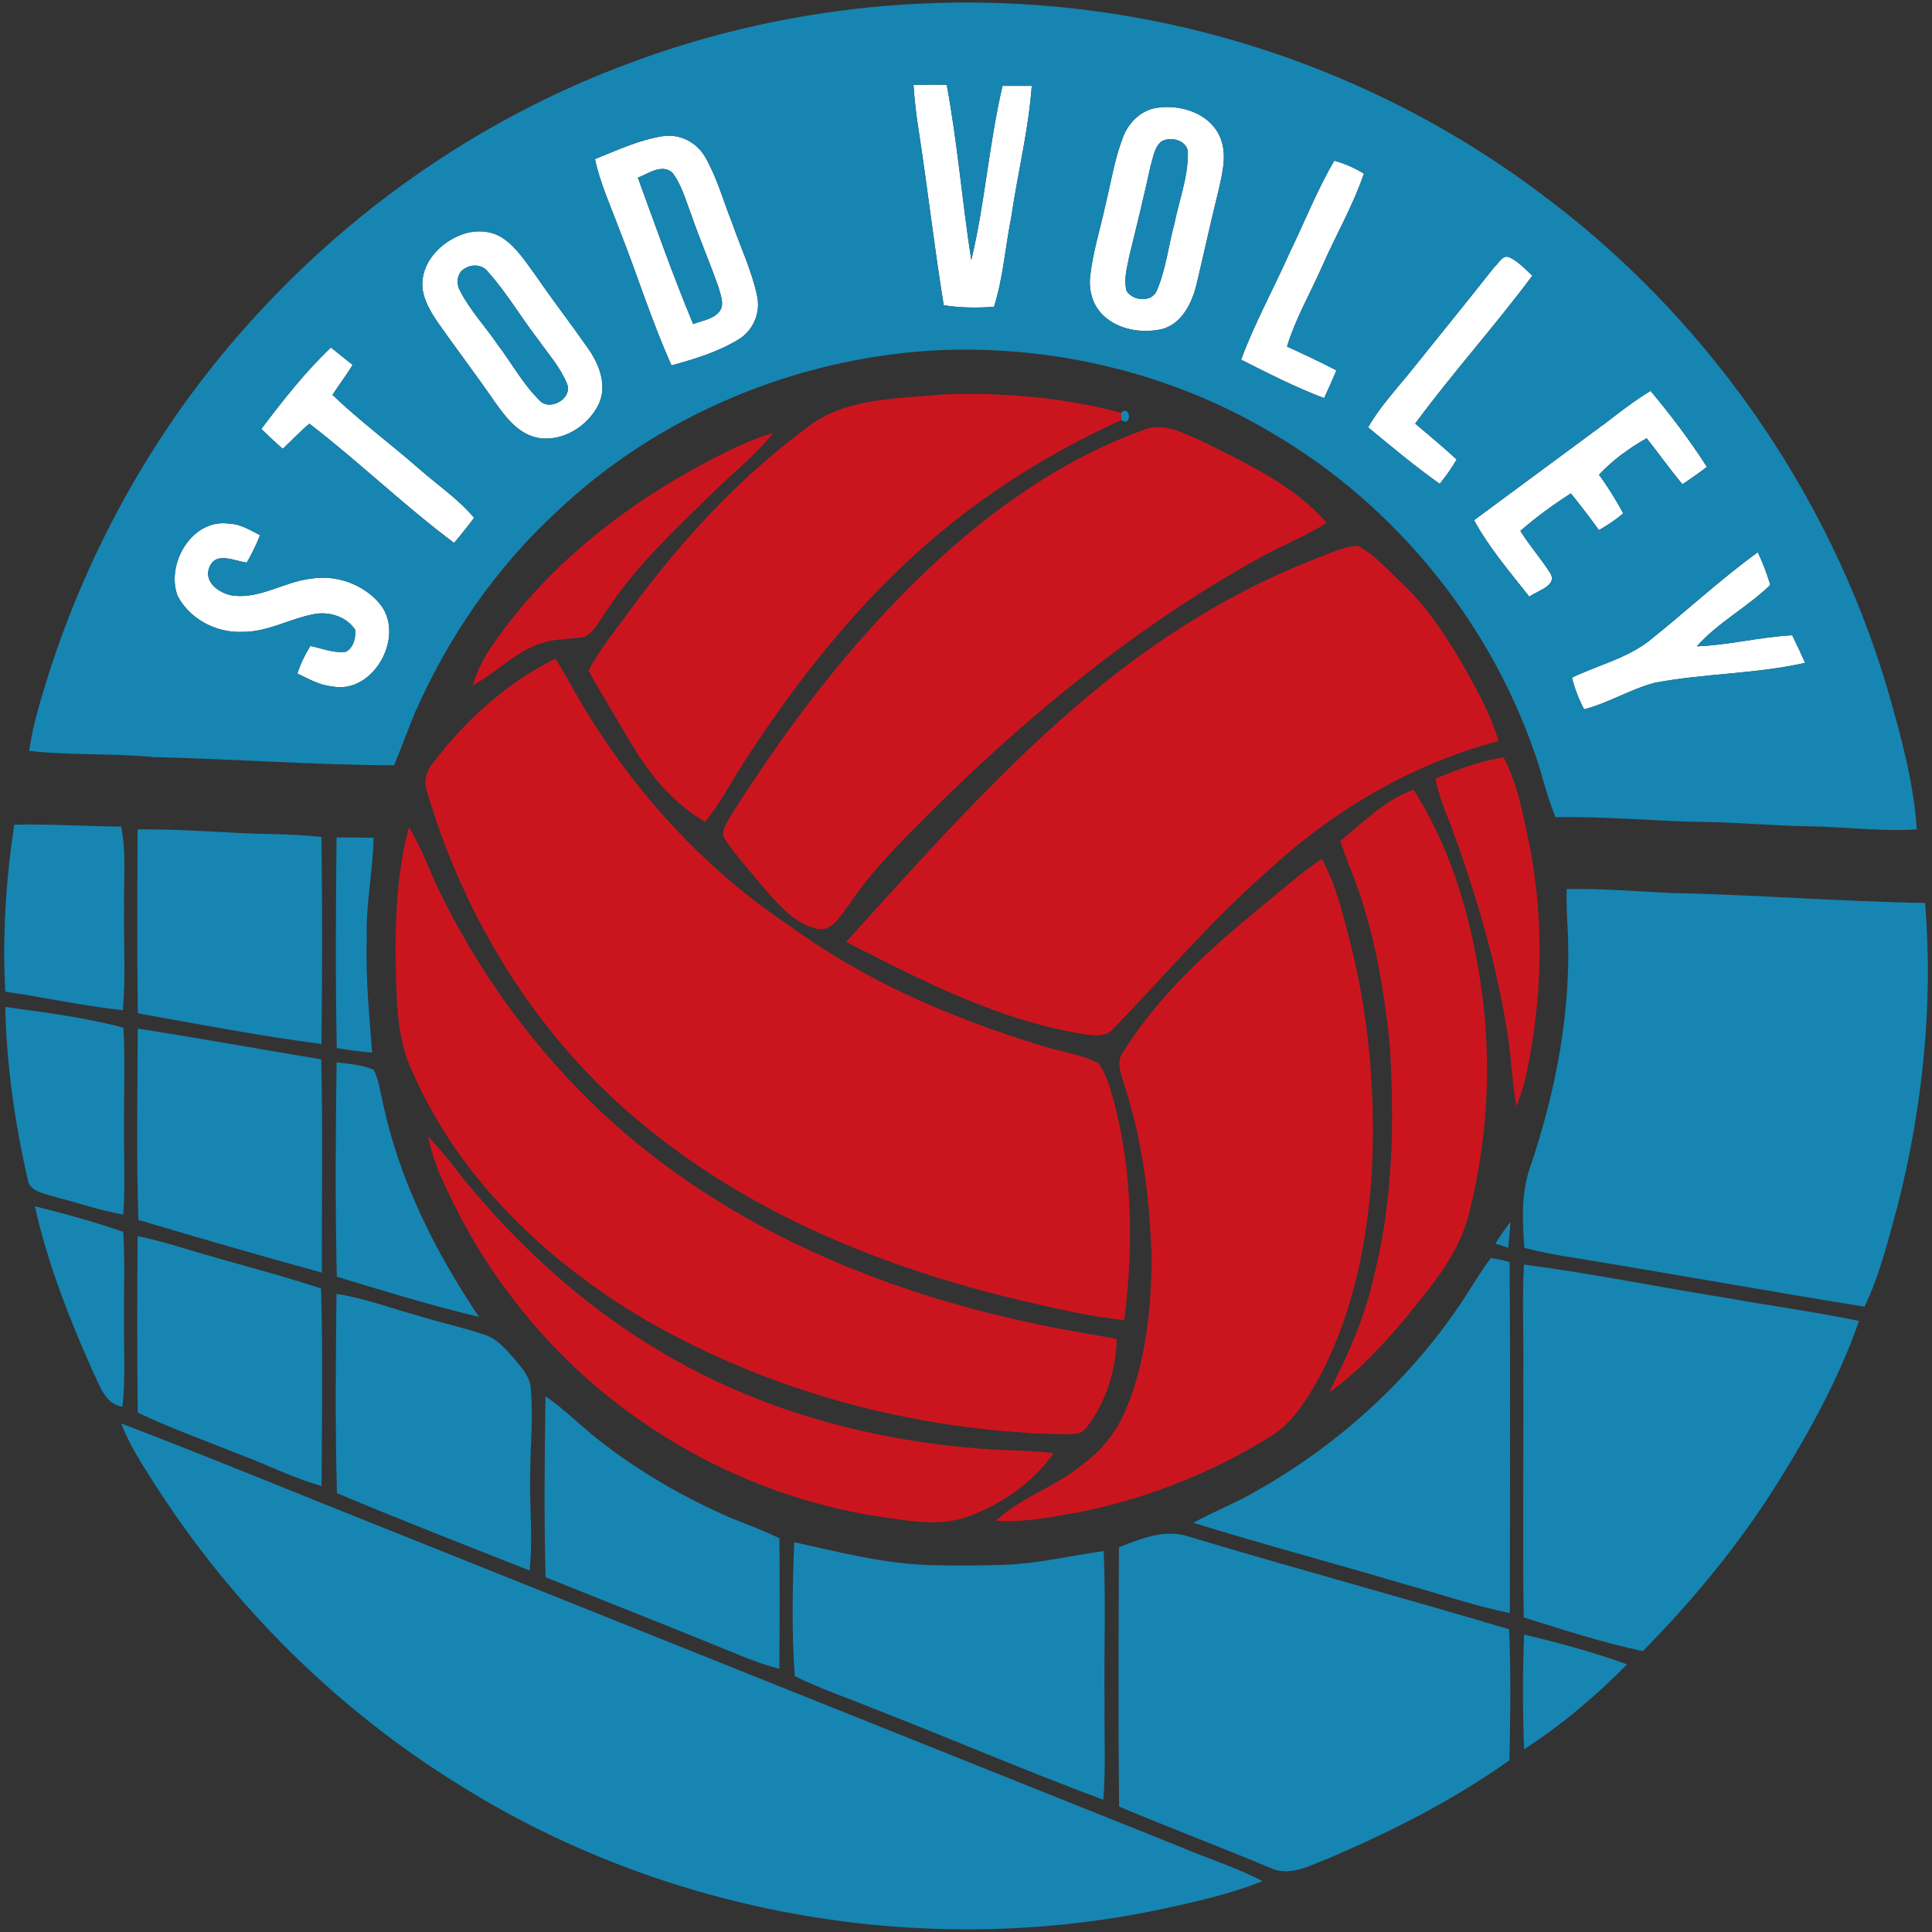 <?xml version="1.0" encoding="UTF-8"?>
<svg width="256px" height="256px" viewBox="0 0 256 256" version="1.1" xmlns="http://www.w3.org/2000/svg" xmlns:xlink="http://www.w3.org/1999/xlink">
    <rect x="0" y="0" width="256" height="256" fill="#333333" stroke="none"/>
    <!-- Generator: Sketch 51.3 (57544) - http://www.bohemiancoding.com/sketch -->
    <title>logo/stod</title>
    <desc>Created with Sketch.</desc>
    <defs></defs>
    <g id="logo/stod" stroke="none" stroke-width="1" fill="none" fill-rule="evenodd">
        <g id="stod" fill-rule="nonzero">
            <g id="#fefffeff" transform="translate(23.068, 10.69)" fill="#FEFFFE">
                <path d="M97.978,0.568 C99.441,0.523 100.909,0.518 102.377,0.546 C103.812,8.226 104.42,16.041 105.635,23.76 C107.458,16.153 107.981,8.299 109.776,0.686 C111.065,0.692 112.359,0.681 113.647,0.692 C113.214,6.572 111.768,12.322 110.918,18.151 C110.131,22.084 109.861,26.123 108.64,29.96 C106.417,30.129 104.184,30.101 101.984,29.758 C100.723,22.055 99.851,14.297 98.658,6.583 C98.343,4.591 98.107,2.583 97.978,0.568 Z" id="Shape"></path>
                <path d="M130.161,3.607 C133.261,3.1 137.042,4.242 138.488,7.236 C139.63,9.565 138.915,12.198 138.386,14.589 C137.362,18.68 136.479,22.804 135.5,26.905 C134.898,29.403 133.587,32.211 130.881,32.926 C128.203,33.511 125.108,33.027 123.083,31.069 C121.698,29.752 121.17,27.744 121.389,25.887 C121.743,22.686 122.739,19.602 123.409,16.463 C124.146,13.481 124.607,10.414 125.716,7.539 C126.43,5.604 128.062,3.938 130.161,3.607 Z M130.802,8.074 C129.879,8.845 129.744,10.172 129.401,11.258 C128.529,15.219 127.578,19.158 126.605,23.096 C126.301,24.655 125.783,26.292 126.216,27.873 C127.044,29.201 129.57,29.426 130.222,27.794 C131.432,24.97 131.753,21.858 132.557,18.899 C133.176,15.838 134.335,12.834 134.33,9.683 C134.425,7.944 132.073,7.286 130.802,8.074 Z" id="Shape"></path>
                <path d="M55.769,10.386 C58.7,9.227 61.598,7.838 64.737,7.359 C66.954,6.988 69.233,8.147 70.347,10.077 C71.933,12.817 72.766,15.911 73.936,18.837 C75.056,22.078 76.564,25.201 77.261,28.571 C77.74,30.748 76.721,33.122 74.814,34.276 C72.079,35.941 68.985,36.892 65.913,37.725 C63.274,31.879 61.384,25.724 59.015,19.765 C57.873,16.66 56.455,13.638 55.769,10.386 Z M61.451,12.851 C63.826,19.338 66.116,25.87 68.777,32.245 C69.964,31.795 71.41,31.631 72.265,30.585 C72.98,29.628 72.4,28.424 72.153,27.406 C70.994,24.109 69.598,20.908 68.473,17.599 C67.747,15.748 67.241,13.745 65.992,12.159 C64.585,10.983 62.847,12.327 61.451,12.851 Z" id="Shape"></path>
                <path d="M153.729,10.606 C155.113,10.983 156.436,11.562 157.657,12.322 C156.216,16.547 153.96,20.424 152.171,24.497 C150.607,28.076 148.604,31.48 147.467,35.232 C149.667,36.239 151.867,37.263 154.016,38.389 C153.499,39.627 152.953,40.847 152.385,42.063 C148.598,40.639 144.992,38.788 141.385,36.971 C143.174,32.127 145.684,27.592 147.777,22.877 C149.774,18.792 151.423,14.533 153.729,10.606 Z" id="Shape"></path>
                <path d="M37.927,20.463 C39.801,19.698 42.085,19.777 43.751,20.992 C45.591,22.337 46.806,24.317 48.134,26.129 C50.266,29.235 52.578,32.211 54.733,35.305 C56.275,37.427 57.434,40.245 56.292,42.817 C54.857,45.832 51.29,48.044 47.925,47.262 C45.444,46.648 43.858,44.482 42.457,42.513 C40.015,38.963 37.399,35.536 34.929,32.014 C33.775,30.304 32.61,28.323 32.948,26.18 C33.353,23.513 35.502,21.431 37.927,20.463 Z M38.507,24.897 C37.466,25.437 37.337,26.933 37.911,27.879 C39.205,30.411 41.185,32.498 42.777,34.839 C44.657,37.297 46.136,40.077 48.336,42.271 C49.658,43.936 52.86,42.147 52.066,40.172 C51.211,38.023 49.63,36.273 48.314,34.4 C46.007,31.429 44.105,28.143 41.601,25.336 C40.87,24.362 39.492,24.261 38.507,24.897 Z" id="Shape"></path>
                <path d="M174.941,24.694 C175.532,24.205 176.049,22.961 176.978,23.428 C178.148,23.985 179.031,24.975 179.976,25.836 C175.003,32.526 169.393,38.726 164.453,45.439 C166.299,47.003 168.167,48.55 169.945,50.193 C169.286,51.329 168.532,52.41 167.694,53.417 C164.408,51.082 161.314,48.499 158.214,45.934 C159.778,43.194 161.955,40.892 163.919,38.445 C167.593,33.865 171.301,29.308 174.941,24.694 Z" id="Shape"></path>
                <path d="M11.562,46.148 C14.409,42.372 17.352,38.625 20.778,35.356 C21.74,36.116 22.702,36.887 23.659,37.663 C22.826,39.025 21.853,40.29 20.986,41.635 C24.61,45.107 28.661,48.094 32.43,51.397 C34.884,53.557 37.629,55.409 39.756,57.918 C38.906,59.054 38.017,60.168 37.1,61.249 C30.461,56.292 24.492,50.491 17.92,45.444 C16.688,46.496 15.579,47.678 14.398,48.781 C13.425,47.931 12.485,47.053 11.562,46.148 Z" id="Shape"></path>
                <path d="M189.834,45.247 C191.713,43.79 193.604,42.338 195.64,41.106 C198.318,44.313 200.856,47.655 203.106,51.177 C202.054,51.982 200.968,52.747 199.86,53.473 C198.206,51.498 196.721,49.394 195.123,47.38 C192.799,48.691 190.633,50.272 188.804,52.213 C190.003,53.833 191.049,55.56 192.023,57.327 C191.027,58.177 189.941,58.914 188.799,59.555 C187.611,57.89 186.357,56.281 185.08,54.688 C182.733,56.185 180.483,57.828 178.39,59.656 C179.583,61.581 181.09,63.291 182.311,65.193 C183.42,66.909 180.612,67.578 179.577,68.372 C177,65.103 174.249,61.907 172.251,58.239 C178.108,53.901 183.977,49.58 189.834,45.247 Z" id="Shape"></path>
                <path d="M0.461,68.259 C-1.125,64.034 2.363,58.03 7.23,58.689 C8.749,58.722 10.071,59.544 11.382,60.225 C10.904,61.479 10.302,62.683 9.638,63.848 C8.051,63.679 5.593,62.351 4.715,64.388 C3.787,66.464 6.105,68.028 7.899,68.242 C11.489,68.642 14.645,66.386 18.134,65.986 C21.397,65.452 24.891,66.639 27.091,69.12 C30.861,73.284 26.528,81.414 20.902,80.26 C19.259,80.097 17.796,79.259 16.339,78.555 C16.755,77.267 17.34,76.046 18.055,74.904 C19.602,75.219 21.15,75.889 22.753,75.675 C23.777,75.14 24.092,73.829 23.996,72.76 C22.866,71.022 20.559,70.307 18.578,70.679 C15.337,71.269 12.367,73.092 8.997,73.036 C5.581,73.188 2.042,71.326 0.461,68.259 Z" id="Shape"></path>
                <path d="M195.297,74.347 C200.198,70.459 204.777,66.161 209.847,62.487 C210.516,63.882 211.057,65.328 211.507,66.808 C208.474,69.784 204.603,71.753 201.773,74.949 C206.021,74.797 210.168,73.7 214.41,73.486 C215.001,74.69 215.569,75.911 216.12,77.138 C209.56,78.634 202.746,78.522 196.141,79.793 C192.928,80.654 190.059,82.46 186.835,83.298 C186.132,81.965 185.586,80.558 185.226,79.096 C188.568,77.492 192.298,76.603 195.297,74.347 Z" id="Shape"></path>
            </g>
            <g id="#1685b2ff" fill="#1685B2">
                <path d="M83.265,8.423 C105.404,0.084 129.896,-1.845 153.088,2.813 C171.329,6.47 188.765,14.178 203.686,25.302 C225.775,41.528 242.362,65.086 250.12,91.384 C251.853,97.443 253.575,103.582 253.986,109.9 C249.198,110.209 244.432,109.545 239.65,109.489 C235.34,109.427 231.041,109.033 226.737,108.932 C219.856,108.882 212.998,108.139 206.111,108.285 C205.216,106.085 204.592,103.795 203.934,101.528 C198.054,83.079 185.113,66.999 168.38,57.271 C155.181,49.439 139.63,45.726 124.32,46.406 C105.59,47.346 87.192,54.998 73.593,67.967 C65.632,75.348 59.375,84.463 55.009,94.377 C54.041,96.706 53.192,99.08 52.218,101.404 C41.551,101.37 30.889,100.566 20.216,100.307 C14.775,99.789 9.295,100.116 3.871,99.497 C4.299,96.256 5.272,93.139 6.228,90.028 C11.804,72.203 21.256,55.555 33.927,41.815 C47.436,27.012 64.467,15.399 83.265,8.423 Z M121.046,11.258 C121.175,13.273 121.412,15.281 121.727,17.273 C122.919,24.987 123.791,32.745 125.052,40.448 C127.252,40.791 129.485,40.819 131.708,40.651 C132.929,36.813 133.199,32.774 133.986,28.841 C134.836,23.012 136.282,17.262 136.715,11.382 C135.427,11.371 134.133,11.382 132.844,11.377 C131.049,18.989 130.526,26.843 128.703,34.45 C127.488,26.731 126.88,18.916 125.446,11.236 C123.977,11.208 122.509,11.213 121.046,11.258 Z M153.229,14.297 C151.13,14.629 149.498,16.294 148.784,18.229 C147.675,21.105 147.214,24.171 146.477,27.153 C145.807,30.292 144.812,33.376 144.457,36.577 C144.238,38.434 144.767,40.442 146.151,41.759 C148.176,43.717 151.271,44.201 153.949,43.616 C156.655,42.901 157.966,40.094 158.568,37.595 C159.547,33.494 160.43,29.37 161.454,25.279 C161.983,22.888 162.698,20.255 161.556,17.926 C160.11,14.932 156.329,13.79 153.229,14.297 Z M78.837,21.076 C79.523,24.328 80.941,27.35 82.083,30.456 C84.452,36.414 86.342,42.569 88.981,48.415 C92.053,47.582 95.148,46.631 97.882,44.966 C99.789,43.813 100.808,41.438 100.329,39.261 C99.632,35.891 98.124,32.768 97.004,29.527 C95.834,26.601 95.001,23.507 93.415,20.767 C92.301,18.837 90.022,17.678 87.805,18.049 C84.666,18.528 81.768,19.917 78.837,21.076 Z M176.798,21.296 C174.491,25.223 172.842,29.482 170.845,33.567 C168.752,38.282 166.242,42.817 164.453,47.661 C168.06,49.478 171.666,51.329 175.453,52.753 C176.021,51.538 176.567,50.317 177.084,49.079 C174.935,47.954 172.735,46.93 170.535,45.922 C171.672,42.17 173.675,38.766 175.239,35.187 C177.028,31.114 179.284,27.237 180.725,23.012 C179.504,22.252 178.182,21.673 176.798,21.296 Z M60.996,31.153 C58.571,32.121 56.421,34.203 56.016,36.87 C55.679,39.013 56.843,40.994 57.997,42.704 C60.467,46.226 63.083,49.653 65.525,53.203 C66.926,55.172 68.512,57.338 70.994,57.952 C74.358,58.734 77.925,56.523 79.36,53.507 C80.502,50.936 79.343,48.117 77.801,45.996 C75.647,42.901 73.334,39.925 71.202,36.819 C69.874,35.007 68.659,33.027 66.819,31.682 C65.153,30.467 62.869,30.388 60.996,31.153 Z M198.009,35.384 C194.369,39.998 190.661,44.555 186.987,49.135 C185.023,51.583 182.846,53.884 181.282,56.624 C184.382,59.189 187.476,61.772 190.762,64.107 C191.601,63.1 192.354,62.02 193.013,60.883 C191.235,59.24 189.367,57.693 187.521,56.129 C192.461,49.416 198.071,43.216 203.045,36.526 C202.099,35.666 201.216,34.675 200.046,34.118 C199.117,33.651 198.6,34.895 198.009,35.384 Z M34.63,56.838 C35.553,57.743 36.493,58.621 37.466,59.471 C38.648,58.368 39.756,57.186 40.988,56.134 C47.56,61.181 53.529,66.982 60.168,71.939 C61.086,70.859 61.975,69.745 62.824,68.608 C60.697,66.099 57.952,64.248 55.499,62.087 C51.729,58.784 47.678,55.797 44.055,52.325 C44.921,50.981 45.894,49.715 46.727,48.353 C45.771,47.577 44.808,46.806 43.846,46.046 C40.42,49.315 37.477,53.062 34.63,56.838 Z M212.902,55.937 C207.045,60.27 201.177,64.591 195.32,68.929 C197.317,72.597 200.068,75.793 202.645,79.062 C203.68,78.268 206.488,77.599 205.38,75.883 C204.159,73.981 202.651,72.271 201.458,70.347 C203.551,68.518 205.801,66.875 208.148,65.378 C209.425,66.971 210.68,68.58 211.867,70.245 C213.009,69.604 214.095,68.867 215.091,68.017 C214.117,66.251 213.071,64.523 211.872,62.903 C213.701,60.962 215.867,59.381 218.191,58.07 C219.789,60.084 221.274,62.188 222.928,64.163 C224.037,63.437 225.122,62.672 226.175,61.868 C223.924,58.345 221.387,55.003 218.708,51.796 C216.672,53.029 214.781,54.48 212.902,55.937 Z M23.529,78.949 C25.111,82.016 28.649,83.878 32.065,83.726 C35.435,83.782 38.406,81.959 41.646,81.369 C43.627,80.997 45.934,81.712 47.065,83.45 C47.16,84.519 46.845,85.83 45.821,86.365 C44.218,86.579 42.67,85.909 41.123,85.594 C40.409,86.736 39.823,87.957 39.407,89.246 C40.864,89.949 42.327,90.787 43.97,90.95 C49.596,92.104 53.929,83.974 50.159,79.81 C47.959,77.329 44.465,76.142 41.202,76.676 C37.714,77.076 34.557,79.332 30.968,78.932 C29.173,78.719 26.855,77.154 27.783,75.078 C28.661,73.042 31.119,74.369 32.706,74.538 C33.37,73.374 33.972,72.169 34.45,70.915 C33.139,70.234 31.817,69.413 30.298,69.379 C25.431,68.721 21.943,74.724 23.529,78.949 Z M218.365,85.037 C215.366,87.293 211.636,88.182 208.294,89.786 C208.654,91.249 209.2,92.655 209.903,93.989 C213.127,93.15 215.996,91.344 219.209,90.483 C225.815,89.212 232.628,89.324 239.188,87.828 C238.637,86.601 238.069,85.38 237.478,84.176 C233.236,84.39 229.089,85.487 224.841,85.639 C227.671,82.443 231.542,80.474 234.575,77.498 C234.125,76.018 233.585,74.572 232.915,73.177 C227.846,76.851 223.266,81.149 218.365,85.037 Z" id="Shape"></path>
                <path d="M153.87,18.764 C155.142,17.976 157.493,18.635 157.398,20.373 C157.403,23.524 156.244,26.528 155.625,29.589 C154.821,32.549 154.5,35.66 153.291,38.484 C152.638,40.116 150.112,39.891 149.285,38.563 C148.851,36.982 149.369,35.345 149.673,33.786 C150.646,29.848 151.597,25.909 152.469,21.948 C152.812,20.863 152.947,19.535 153.87,18.764 Z" id="Shape"></path>
                <path d="M84.519,23.541 C85.915,23.017 87.653,21.673 89.06,22.849 C90.309,24.435 90.815,26.438 91.541,28.289 C92.666,31.598 94.062,34.799 95.221,38.096 C95.468,39.115 96.048,40.319 95.333,41.275 C94.478,42.322 93.032,42.485 91.845,42.935 C89.184,36.56 86.894,30.028 84.519,23.541 Z" id="Shape"></path>
                <path d="M61.575,35.587 C62.56,34.951 63.938,35.052 64.67,36.026 C67.173,38.833 69.075,42.119 71.382,45.09 C72.698,46.963 74.279,48.713 75.135,50.862 C75.928,52.837 72.727,54.626 71.404,52.961 C69.204,50.767 67.725,47.987 65.845,45.529 C64.253,43.188 62.273,41.101 60.979,38.569 C60.405,37.624 60.534,36.127 61.575,35.587 Z" id="Shape"></path>
                <path d="M148.536,54.694 C149.87,53.529 150.005,56.691 148.576,55.662 C148.564,55.42 148.548,54.936 148.536,54.694 Z" id="Shape"></path>
                <path d="M1.885,109.275 C6.605,109.169 11.326,109.495 16.046,109.523 C16.772,113.107 16.361,116.775 16.44,120.404 C16.378,124.889 16.671,129.384 16.277,133.857 C11.05,133.3 5.902,132.158 0.698,131.404 C0.298,124.022 0.788,116.584 1.885,109.275 Z" id="Shape"></path>
                <path d="M18.235,109.906 C24.16,109.81 30.067,110.412 35.986,110.524 C38.192,110.558 40.403,110.66 42.597,110.901 C42.71,120.044 42.704,129.198 42.597,138.341 C34.445,137.272 26.354,135.719 18.263,134.268 C18.145,126.149 18.196,118.024 18.235,109.906 Z" id="Shape"></path>
                <path d="M44.595,110.963 C46.232,110.952 47.864,110.975 49.501,111.014 C49.422,115.476 48.443,119.87 48.601,124.348 C48.421,129.407 48.927,134.442 49.31,139.478 C47.74,139.343 46.176,139.146 44.623,138.876 C44.431,129.575 44.505,120.264 44.595,110.963 Z" id="Shape"></path>
                <path d="M207.596,117.799 C212.114,117.721 216.627,118.092 221.139,118.323 C232.459,118.531 243.757,119.459 255.083,119.645 C256.191,133.081 254.757,146.68 251.454,159.733 C250.199,164.268 249.102,168.887 247.06,173.146 C233.596,170.963 220.177,168.544 206.713,166.361 C205.126,166.079 203.551,165.747 201.987,165.359 C201.717,161.876 201.554,158.27 202.668,154.905 C206.257,144.395 208.384,133.233 207.669,122.092 C207.591,120.663 207.557,119.228 207.596,117.799 Z" id="Shape"></path>
                <path d="M0.698,133.424 C5.941,134.172 11.241,134.802 16.367,136.181 C16.587,140.671 16.401,145.166 16.435,149.662 C16.407,153.42 16.609,157.178 16.333,160.931 C13.143,160.374 10.077,159.311 6.949,158.501 C5.666,158.09 3.848,157.837 3.657,156.188 C1.952,148.728 0.855,141.081 0.698,133.424 Z" id="Shape"></path>
                <path d="M18.252,136.293 C26.376,137.559 34.467,139.028 42.575,140.372 C42.777,149.785 42.62,159.209 42.654,168.628 C34.523,166.4 26.421,164.054 18.342,161.651 C18.049,153.206 18.224,144.744 18.252,136.293 Z" id="Shape"></path>
                <path d="M44.6,140.766 C46.254,140.974 47.97,141.076 49.518,141.751 C50.227,143.141 50.39,144.727 50.75,146.235 C52.933,156.43 57.676,165.888 63.465,174.491 C57.113,172.994 50.868,171.059 44.628,169.174 C44.409,159.71 44.476,150.23 44.6,140.766 Z" id="Shape"></path>
                <path d="M4.619,159.834 C8.563,160.819 12.496,161.888 16.333,163.232 C16.581,167.328 16.384,171.441 16.435,175.543 C16.407,179.161 16.632,182.79 16.226,186.396 C13.886,186.025 13.228,183.589 12.322,181.76 C9.16,174.688 6.307,167.413 4.619,159.834 Z" id="Shape"></path>
                <path d="M198.144,164.785 C198.752,163.789 199.438,162.839 200.141,161.905 C200.074,163.047 199.956,164.189 199.843,165.331 C199.275,165.145 198.707,164.965 198.144,164.785 Z" id="Shape"></path>
                <path d="M18.235,163.795 C20.401,164.239 22.534,164.83 24.644,165.489 C30.602,167.278 36.633,168.797 42.547,170.727 C42.789,179.448 42.659,188.18 42.609,196.906 C38.743,195.809 35.154,193.969 31.395,192.585 C26.995,190.818 22.528,189.209 18.246,187.178 C18.168,179.386 18.162,171.588 18.235,163.795 Z" id="Shape"></path>
                <path d="M197.536,166.693 C198.375,166.816 199.207,166.991 200.029,167.216 C200.147,182.722 200.079,198.234 200.063,213.74 C195.218,212.756 190.537,211.113 185.777,209.813 C176.572,207.084 167.289,204.62 158.124,201.779 C161.01,200.192 164.104,199.016 166.929,197.306 C177.732,191.122 187.161,182.475 194.003,172.049 C195.145,170.237 196.27,168.42 197.536,166.693 Z" id="Shape"></path>
                <path d="M201.931,167.559 C210.882,168.724 219.738,170.552 228.656,171.959 C234.541,173.028 240.477,173.81 246.334,175.031 C243.476,183.172 239.211,190.762 234.575,198.015 C229.708,205.509 223.958,212.424 217.684,218.776 C212.334,217.656 207.112,215.951 201.897,214.32 C201.745,203.647 201.902,192.968 201.846,182.295 C201.925,177.383 201.666,172.465 201.931,167.559 Z" id="Shape"></path>
                <path d="M44.589,171.452 C48.376,172.032 51.971,173.399 55.65,174.412 C58.43,175.262 61.277,175.886 64.039,176.798 C65.778,177.293 66.971,178.716 68.124,180.021 C69.081,181.18 70.234,182.379 70.324,183.966 C70.667,187.718 70.285,191.482 70.251,195.235 C70.133,199.528 70.65,203.821 70.172,208.103 C61.648,204.727 53.09,201.413 44.645,197.846 C44.403,189.057 44.488,180.247 44.589,171.452 Z" id="Shape"></path>
                <path d="M72.276,185.012 C74.893,186.796 77.093,189.102 79.608,191.021 C84.919,195.156 90.804,198.532 96.982,201.193 C99.092,202.037 101.224,202.825 103.272,203.827 C103.328,209.588 103.306,215.355 103.272,221.122 C99.936,220.278 96.819,218.798 93.628,217.544 C86.534,214.652 79.394,211.861 72.293,208.986 C72.068,200.997 72.169,193.001 72.276,185.012 Z" id="Shape"></path>
                <path d="M16.058,188.613 C28.081,193.204 39.975,198.138 51.937,202.893 C86.635,216.779 121.327,230.681 156.025,244.567 C159.761,246.171 163.671,247.38 167.295,249.26 C162.996,250.981 158.45,251.988 153.938,252.967 C122.391,259.657 88.368,253.699 61.012,236.606 C44.617,226.507 30.607,212.587 20.294,196.332 C18.713,193.857 17.11,191.37 16.058,188.613 Z" id="Shape"></path>
                <path d="M148.266,205.025 C151.203,203.866 154.444,202.527 157.617,203.635 C171.689,207.866 185.884,211.687 199.961,215.89 C200.215,221.668 200.13,227.463 200.006,233.247 C192.551,238.553 184.326,242.711 175.92,246.289 C173.523,247.2 170.867,248.736 168.296,247.493 C161.651,244.719 154.917,242.17 148.283,239.38 C148.165,227.93 148.21,216.475 148.266,205.025 Z" id="Shape"></path>
                <path d="M105.236,204.35 C111.16,205.655 117.085,207.197 123.178,207.383 C126.56,207.456 129.947,207.473 133.328,207.337 C137.683,207.152 141.937,206.128 146.241,205.52 C146.545,212.216 146.269,218.917 146.359,225.618 C146.303,229.905 146.539,234.203 146.196,238.485 C135.956,234.67 125.913,230.344 115.723,226.388 C112.252,224.959 108.673,223.772 105.309,222.095 C104.887,216.193 105.005,210.258 105.236,204.35 Z" id="Shape"></path>
                <path d="M201.959,216.599 C206.567,217.668 211.141,218.933 215.597,220.531 C211.467,224.745 206.904,228.577 201.953,231.79 C201.762,226.726 201.739,221.657 201.959,216.599 Z" id="Shape"></path>
            </g>
            <g id="#cb151eff" transform="translate(52.325, 51.763)" fill="#CB151E">
                <path d="M55.465,4.265 C60.472,0.911 66.796,1.069 72.575,0.501 C80.497,0.208 88.542,0.872 96.211,2.931 C96.222,3.173 96.239,3.657 96.25,3.899 C85.718,8.676 75.883,15.062 67.483,23.034 C59.021,31.029 51.926,40.358 45.664,50.148 C44.206,52.505 42.89,54.975 41.112,57.125 C36.802,54.671 33.623,50.699 31.148,46.479 C29.336,43.346 27.406,40.279 25.656,37.112 C27.187,34.186 29.308,31.654 31.232,28.993 C38.091,19.67 46.052,11.056 55.465,4.265 Z" id="Shape"></path>
                <path d="M99.232,5.199 C101.877,4.102 104.538,5.688 106.935,6.695 C112.814,9.632 119.088,12.474 123.476,17.532 C120.354,19.467 116.899,20.778 113.737,22.629 C98.056,31.429 84.036,42.918 71.286,55.538 C67.365,59.499 63.302,63.387 60.208,68.062 C59.071,69.429 58.025,71.804 55.853,71.292 C53.147,70.662 51.194,68.473 49.4,66.492 C47.543,64.225 45.551,62.053 43.874,59.651 C42.929,58.576 43.987,57.333 44.499,56.343 C52.697,43.351 62.2,31.052 73.734,20.851 C81.262,14.252 89.769,8.591 99.232,5.199 Z" id="Shape"></path>
                <path d="M39.621,10.369 C43.008,8.535 46.44,6.712 50.137,5.587 C47.824,8.541 44.825,10.842 42.17,13.47 C37.235,18.297 32.115,23.046 28.273,28.83 C27.299,30.112 26.618,31.75 25.212,32.61 C23.552,32.942 21.836,32.841 20.187,33.241 C16.356,34.146 13.661,37.252 10.291,39.07 C10.859,37.308 11.635,35.604 12.693,34.079 C19.479,24.047 29.088,16.198 39.621,10.369 Z" id="Shape"></path>
                <path d="M121.518,22.466 C123.499,21.729 125.457,20.677 127.606,20.564 C129.93,21.813 131.668,23.884 133.576,25.656 C137.013,28.908 139.562,32.937 141.903,37.016 C143.585,40.032 145.267,43.092 146.235,46.429 C134.724,49.473 124.219,55.679 115.526,63.758 C108.246,70.155 101.944,77.554 95.226,84.519 C94.304,85.662 92.756,85.459 91.474,85.29 C80.159,83.529 69.868,78.201 59.791,73.042 C71.067,60.624 82.218,47.909 95.491,37.539 C103.435,31.378 112.145,26.146 121.518,22.466 Z" id="Shape"></path>
                <path d="M4.985,49.428 C9.306,43.683 14.82,38.715 21.279,35.502 C22.297,37.145 23.226,38.839 24.188,40.521 C31.17,52.584 40.735,63.235 52.37,70.96 C62.295,78.218 73.745,83.152 85.459,86.719 C88.019,87.58 90.787,87.867 93.201,89.111 C94.36,90.641 94.788,92.571 95.328,94.377 C97.764,103.739 97.86,113.585 96.65,123.139 C91.924,122.722 87.304,121.53 82.685,120.489 C64.743,116.207 47.104,109.056 32.802,97.179 C19.028,85.887 9.233,70.116 4.254,53.09 C3.815,51.813 4.119,50.446 4.985,49.428 Z" id="Shape"></path>
                <path d="M137.869,51.414 C140.794,50.199 143.776,49.079 146.921,48.601 C148.936,52.472 149.611,56.849 150.505,61.074 C152.165,70.24 152.03,79.726 150.258,88.863 C149.915,90.888 149.391,92.886 148.609,94.793 C148.047,91.699 147.94,88.548 147.462,85.448 C146.016,75.877 143.197,66.577 139.889,57.502 C139.084,55.521 138.296,53.518 137.869,51.414 Z" id="Shape"></path>
                <path d="M125.26,59.668 C128.332,57.203 131.173,54.227 134.971,52.882 C140.237,61.114 142.904,70.802 144.125,80.435 C145.307,89.825 144.716,99.429 142.426,108.612 C141.16,114.384 137.115,118.919 133.508,123.386 C130.56,126.79 127.488,130.155 123.775,132.749 C126.335,127.696 128.653,122.486 129.829,116.916 C132.265,107.087 132.445,96.875 131.843,86.815 C131.016,78.73 129.598,70.605 126.492,63.055 C126.053,61.935 125.648,60.804 125.26,59.668 Z" id="Shape"></path>
                <path d="M1.862,57.839 C3.697,60.838 4.777,64.208 6.386,67.32 C12.592,79.698 21.296,90.849 31.992,99.66 C46.339,111.425 63.82,118.852 81.807,122.964 C86.376,124.09 91.029,124.804 95.654,125.654 C95.525,129.784 94.259,133.975 91.727,137.272 C90.883,138.623 89.127,138.206 87.794,138.279 C68.76,137.739 49.765,132.676 33.241,123.144 C20.047,115.397 8.355,104.245 2.222,90.028 C0.501,86.354 0.304,82.224 0.158,78.235 C-0.011,71.41 0.079,64.473 1.862,57.839 Z" id="Shape"></path>
                <path d="M114.334,68.766 C117.141,66.504 119.814,64.056 122.818,62.036 C124.641,65.356 125.519,69.064 126.481,72.687 C129.018,82.55 129.941,92.801 129.474,102.968 C128.945,112.449 127.044,122.036 122.616,130.509 C120.922,133.536 119.077,136.693 116.044,138.555 C108.42,143.309 99.947,146.685 91.153,148.514 C87.355,149.183 83.529,150.016 79.647,149.746 C83,146.595 87.575,145.245 91.102,142.308 C93.595,140.462 95.637,137.992 96.813,135.112 C99.519,128.709 100.234,121.67 100.268,114.784 C100.026,107.008 99.035,99.199 96.599,91.789 C96.188,90.433 95.519,88.852 96.537,87.586 C101.14,80.193 107.661,74.257 114.334,68.766 Z" id="Shape"></path>
                <path d="M4.389,98.855 C6.639,101.044 8.35,103.7 10.42,106.04 C17.065,113.872 24.756,120.883 33.511,126.284 C47.357,135.055 63.657,139.433 79.934,140.35 C82.387,140.429 84.846,140.496 87.288,140.794 C84.536,144.688 80.446,147.529 75.995,149.161 C72.288,150.562 68.27,149.768 64.473,149.245 C45.315,146.393 27.451,135.832 15.72,120.427 C11.911,115.549 8.805,110.159 6.268,104.527 C5.429,102.709 4.822,100.802 4.389,98.855 Z" id="Shape"></path>
            </g>
        </g>
    </g>
</svg>